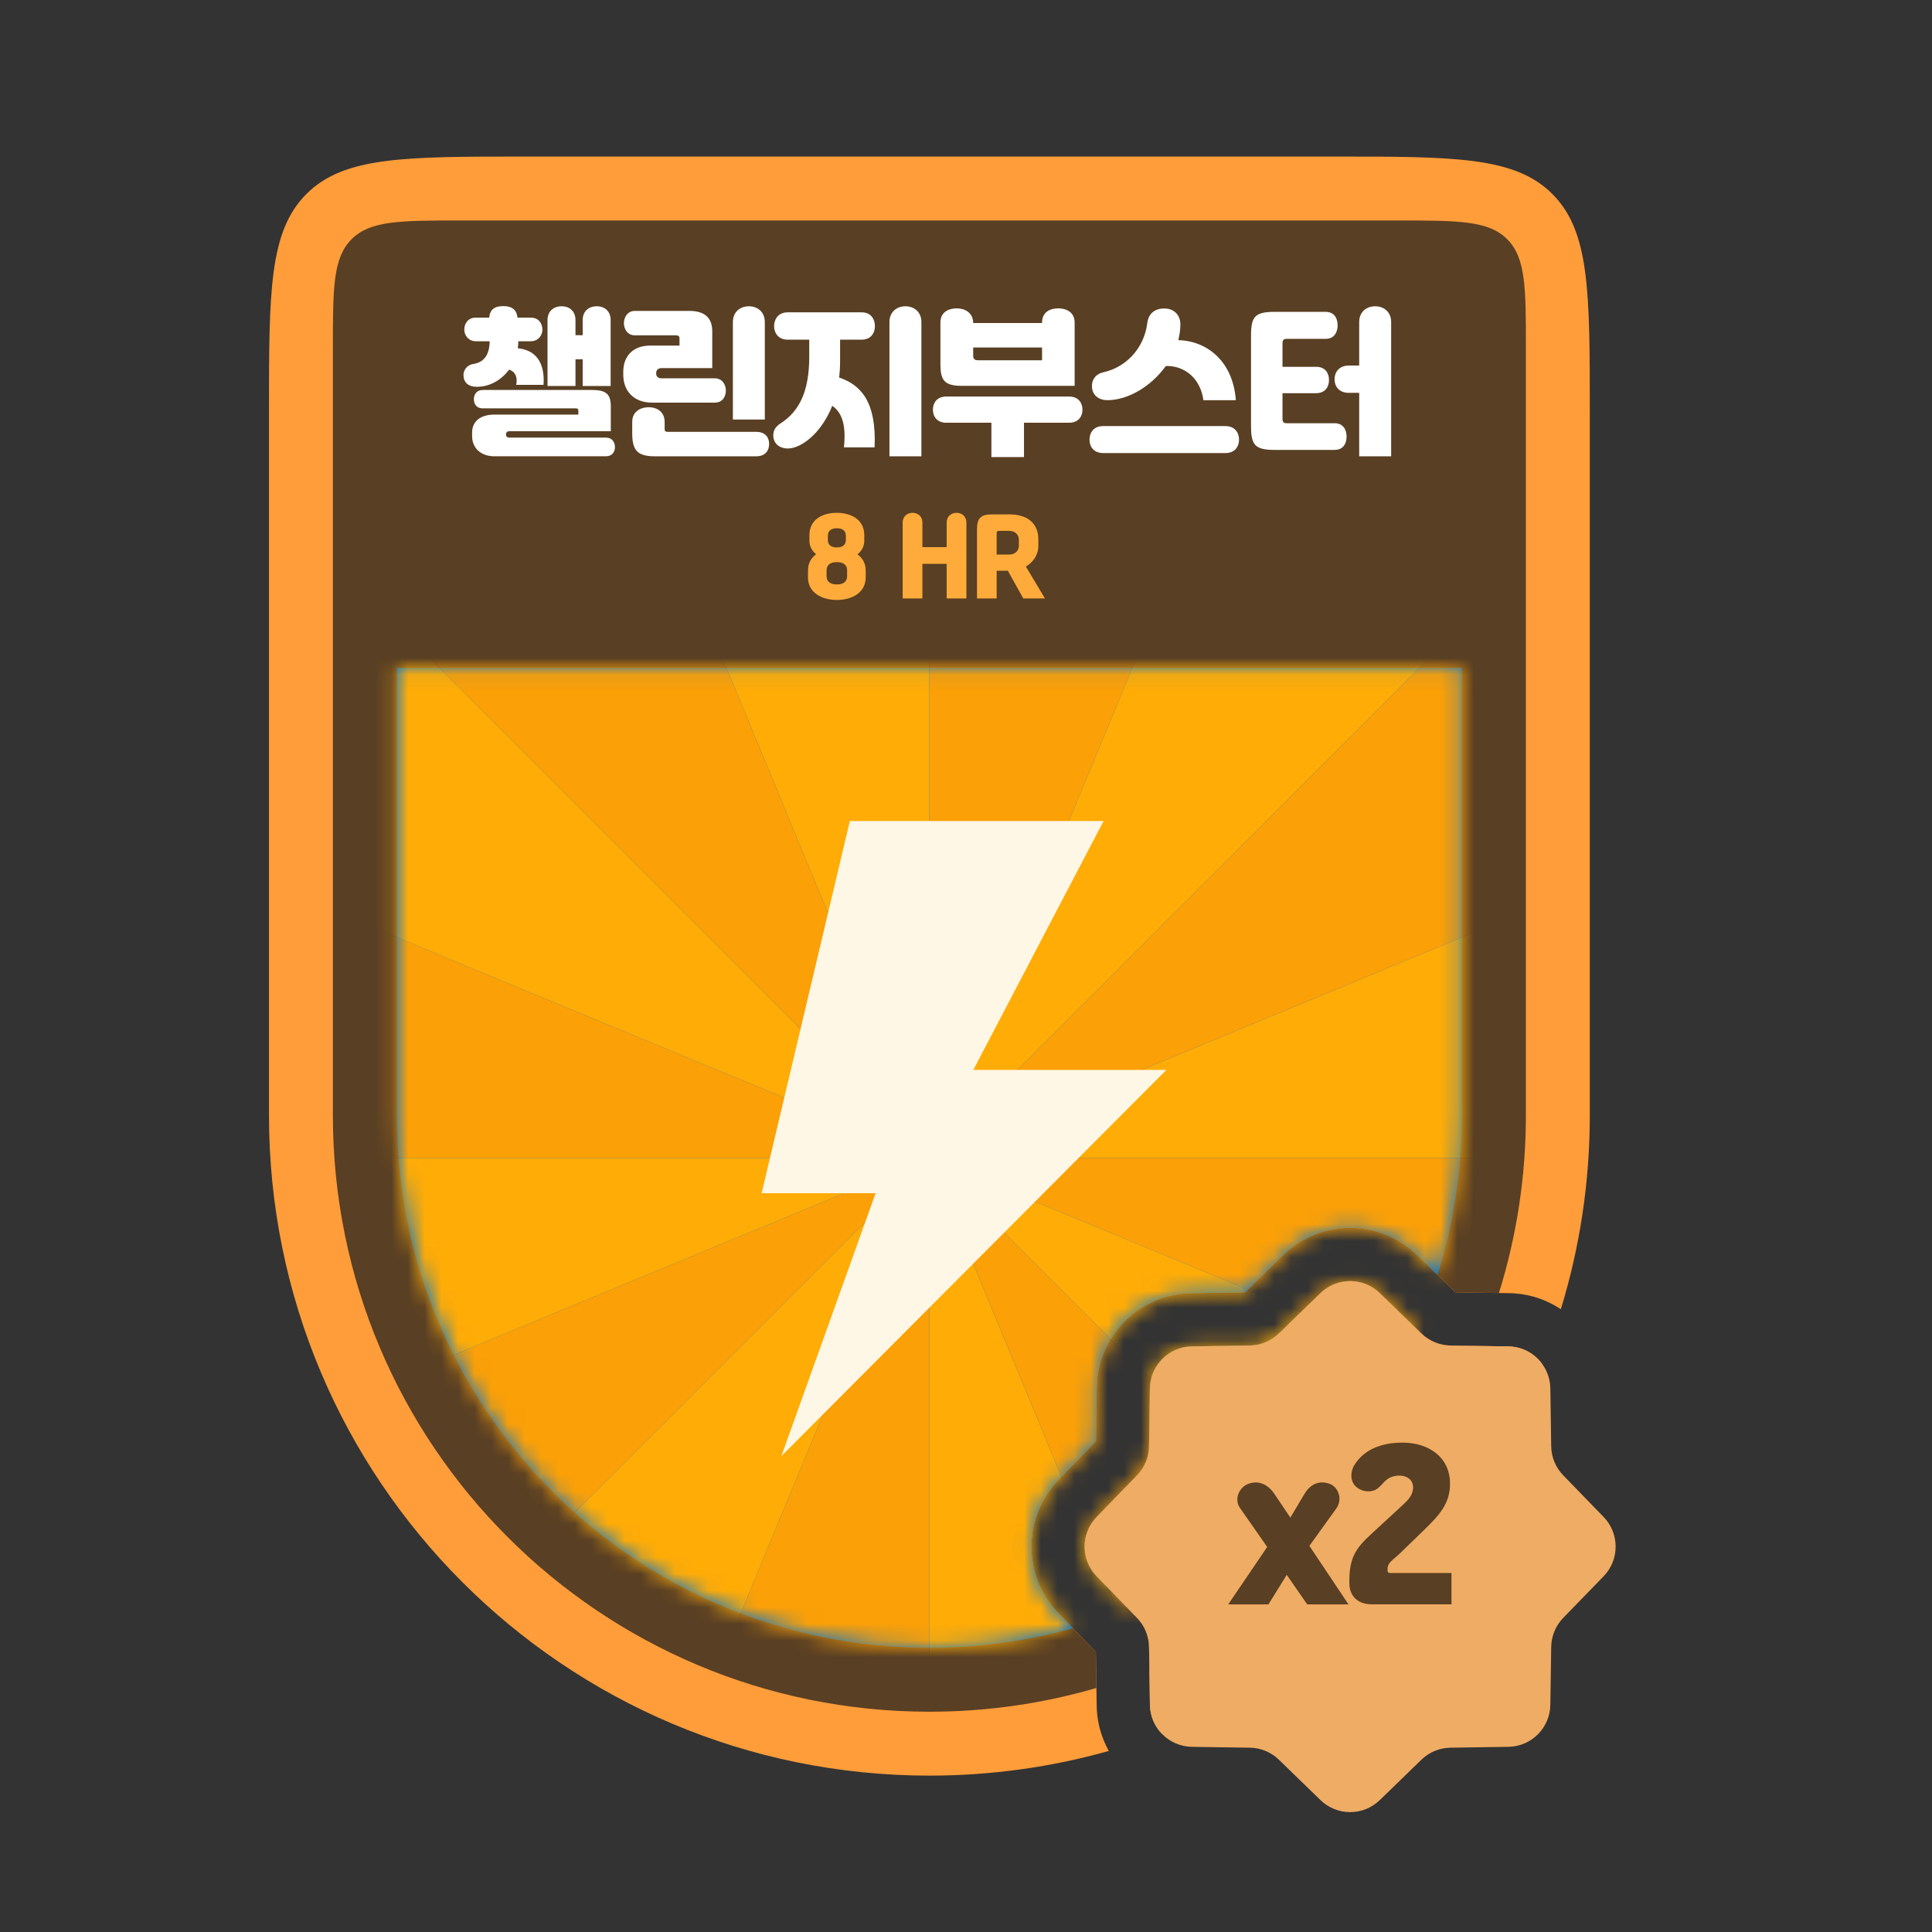 <svg width="116" height="116" viewBox="0 0 116 116" fill="none" xmlns="http://www.w3.org/2000/svg">
<rect x="0" y="0" width="116" height="116" fill="#333333" stroke="none"/>
<path d="M80.105 9.4C87.34 9.4 90.958 9.4 93.206 11.648C95.454 13.895 95.454 17.514 95.454 24.749V66.959C95.454 71.012 94.845 74.923 93.715 78.606C92.9 78.063 91.939 77.721 90.903 77.654L90.613 77.643L87.387 77.595L85.073 75.348L84.86 75.151C82.692 73.246 79.437 73.246 77.269 75.151L77.056 75.348L74.741 77.595L71.516 77.643C68.501 77.688 66.05 80.046 65.857 83.022L65.846 83.312L65.798 86.538L63.551 88.852C61.383 91.085 61.383 94.637 63.551 96.87L65.798 99.184L65.846 102.41L65.857 102.7C65.914 103.578 66.169 104.402 66.575 105.129C63.15 106.094 59.536 106.611 55.802 106.611C33.903 106.611 16.15 88.858 16.15 66.959V24.749C16.15 17.514 16.15 13.895 18.398 11.648C20.645 9.4 24.264 9.4 31.499 9.4H80.105ZM79.282 77.643C80.275 76.679 81.854 76.679 82.847 77.643L85.343 80.065L85.433 80.148C85.889 80.551 86.475 80.779 87.086 80.788L90.565 80.84L90.694 80.845C91.456 80.894 92.125 81.277 92.561 81.848C88.411 92.083 80.112 100.191 69.749 104.086C69.321 103.636 69.053 103.031 69.043 102.362L68.991 98.883C68.981 98.231 68.723 97.608 68.269 97.14L65.846 94.643C64.882 93.65 64.882 92.072 65.846 91.079L68.269 88.583C68.694 88.144 68.948 87.568 68.986 86.961L68.991 86.839L69.043 83.359C69.064 81.977 70.18 80.861 71.562 80.84L75.042 80.788C75.653 80.779 76.24 80.551 76.696 80.148L76.786 80.065L79.282 77.643Z" fill="#FF9D3A"/>
<path d="M83.942 13.238C87.56 13.238 89.369 13.238 90.493 14.362C91.617 15.486 91.617 17.296 91.617 20.913V66.96C91.617 70.677 91.049 74.262 89.998 77.634L87.387 77.596L85.073 75.349L84.86 75.152C82.692 73.247 79.437 73.247 77.269 75.152L77.056 75.349L74.741 77.596L71.516 77.644C68.501 77.689 66.05 80.047 65.857 83.023L65.846 83.314L65.798 86.539L63.551 88.853C61.383 91.086 61.383 94.638 63.551 96.871L65.798 99.185L65.829 101.35C62.647 102.276 59.283 102.774 55.802 102.774C36.022 102.774 19.987 86.74 19.987 66.96V20.913C19.987 17.295 19.988 15.486 21.111 14.362C22.235 13.238 24.044 13.238 27.662 13.238H83.942ZM79.282 77.644C80.275 76.68 81.854 76.68 82.847 77.644L85.343 80.066L85.433 80.149C85.889 80.552 86.475 80.78 87.086 80.789L88.837 80.814C85.12 89.667 77.95 96.71 69.011 100.259L68.991 98.884C68.981 98.232 68.723 97.609 68.269 97.141L65.846 94.644C64.882 93.651 64.882 92.073 65.846 91.08L68.269 88.584C68.694 88.145 68.948 87.569 68.986 86.962L68.991 86.84L69.043 83.36C69.064 81.978 70.18 80.862 71.562 80.841L75.042 80.789C75.653 80.78 76.24 80.552 76.696 80.149L76.786 80.066L79.282 77.644Z" fill="#593F23"/>
<path d="M87.779 66.959C87.779 70.302 87.265 73.524 86.314 76.553L85.073 75.348L84.86 75.151C82.692 73.246 79.437 73.246 77.269 75.151L77.056 75.348L74.741 77.595L71.516 77.643C68.501 77.688 66.05 80.046 65.857 83.022L65.846 83.312L65.798 86.538L63.551 88.852C61.383 91.085 61.383 94.637 63.551 96.87L64.416 97.761C61.675 98.525 58.787 98.936 55.803 98.936C38.142 98.936 23.825 84.62 23.825 66.959V40.098H87.779V66.959ZM79.282 77.643C80.275 76.679 81.854 76.679 82.847 77.643L85.087 79.816C81.737 87.435 75.503 93.497 67.766 96.621L65.846 94.643C64.882 93.65 64.882 92.072 65.846 91.079L68.269 88.583C68.694 88.144 68.948 87.568 68.986 86.961L68.991 86.839L69.043 83.359C69.064 81.977 70.18 80.861 71.562 80.84L75.042 80.788C75.653 80.779 76.24 80.551 76.696 80.148L76.786 80.065L79.282 77.643Z" fill="#0072D2"/>
<mask id="mask0_7333_19674" style="mask-type:alpha" maskUnits="userSpaceOnUse" x="23" y="40" width="65" height="59">
<path d="M87.779 66.959C87.779 70.302 87.265 73.524 86.313 76.553L85.073 75.348L84.86 75.151C82.692 73.246 79.437 73.246 77.269 75.151L77.056 75.348L74.741 77.595L71.516 77.643C68.501 77.688 66.05 80.046 65.857 83.022L65.846 83.312L65.798 86.538L63.551 88.852C61.383 91.085 61.383 94.637 63.551 96.87L64.416 97.761C61.675 98.525 58.787 98.936 55.803 98.936C38.142 98.936 23.825 84.62 23.825 66.959V40.098H87.779V66.959ZM79.282 77.643C80.275 76.679 81.854 76.679 82.847 77.643L85.087 79.816C81.737 87.435 75.503 93.497 67.766 96.621L65.846 94.643C64.882 93.65 64.882 92.072 65.846 91.079L68.269 88.583C68.694 88.144 68.948 87.568 68.986 86.961L68.991 86.839L69.043 83.359C69.064 81.977 70.18 80.861 71.562 80.84L75.042 80.788C75.653 80.779 76.24 80.551 76.696 80.148L76.786 80.065L79.282 77.643Z" fill="#93AAF9"/>
</mask>
<g mask="url(#mask0_7333_19674)">
<path d="M92.345 69.518V54.381L55.801 69.518H92.345Z" fill="#FFAC06"/>
<path d="M55.802 69.518L40.666 106.061H55.802V69.518Z" fill="#FBA007"/>
<path d="M19.259 84.654V106.061L55.802 69.518L19.259 84.654Z" fill="#FBA007"/>
<path d="M55.801 69.518V106.061H70.938L55.801 69.518Z" fill="#FFAC06"/>
<path d="M55.801 69.518L92.345 54.381V32.975H92.344L55.801 69.518Z" fill="#FBA007"/>
<path d="M55.801 69.518L92.345 84.654V69.518H55.801Z" fill="#FBA007"/>
<path d="M92.345 106.061V84.654L55.801 69.518L92.345 106.061Z" fill="#FFAC06"/>
<path d="M70.938 106.061H92.345L55.801 69.518L70.938 106.061Z" fill="#FBA007"/>
<path d="M55.802 69.518L19.259 106.061H40.666L55.802 69.518Z" fill="#FFAC06"/>
<path d="M55.801 69.518L70.938 32.975H55.801V69.518Z" fill="#FBA007"/>
<path d="M55.801 32.975H40.664L55.801 69.518V32.975Z" fill="#FFAC06"/>
<path d="M55.802 69.518H19.259V84.654L55.802 69.518Z" fill="#FFAC06"/>
<path d="M55.801 69.518L92.344 32.975H70.938L55.801 69.518Z" fill="#FFAC06"/>
<path d="M55.802 69.518L19.259 54.381V69.518H55.802Z" fill="#FBA007"/>
<path d="M55.802 69.518L19.259 32.975V54.381L55.802 69.518Z" fill="#FFAC06"/>
<path d="M55.802 69.518L40.665 32.975H19.259L55.802 69.518Z" fill="#FBA007"/>
<path d="M58.439 64.24L66.261 49.295L51.026 49.295L45.729 71.642H52.573L46.916 87.425L70.032 64.24H58.439Z" fill="#FFF7E6"/>
</g>
<path d="M82.567 18.389C83.076 18.389 83.527 18.715 83.527 19.338V27.397H81.608V23.588H80.984C80.457 23.588 80.131 23.262 80.131 22.773C80.131 22.293 80.447 21.948 80.984 21.948H81.608V19.338C81.608 18.715 82.059 18.389 82.567 18.389ZM77.253 25.411H80.131C80.687 25.411 80.85 25.852 80.85 26.217C80.85 26.591 80.677 27.013 80.131 27.013H76.533C75.344 27.013 75.113 26.716 75.113 25.574V20.154C75.113 19.012 75.344 18.724 76.533 18.724H79.593C80.15 18.724 80.313 19.166 80.313 19.53C80.313 19.904 80.14 20.346 79.593 20.346H77.253C77.08 20.346 77.003 20.403 77.003 20.624V22.024H79.027C79.584 22.024 79.795 22.418 79.795 22.821C79.795 23.214 79.574 23.607 79.027 23.607H77.003V25.133C77.003 25.353 77.08 25.411 77.253 25.411Z" fill="white"/>
<path d="M66.479 24.028C66.009 24.028 65.616 23.759 65.568 23.289C65.52 22.829 65.769 22.455 66.259 22.349C67.525 22.071 68.686 20.997 68.887 19.385C68.964 18.78 69.386 18.521 69.904 18.521C70.48 18.521 70.892 18.905 70.873 19.538C70.864 19.836 70.816 20.133 70.748 20.421C72.36 20.459 74.02 21.582 74.202 24.028H72.254C72.082 22.733 71.142 21.946 70 21.975C69.127 23.184 67.746 24.028 66.479 24.028ZM66.24 25.582H73.569C74.164 25.582 74.394 26.004 74.394 26.398C74.394 26.8 74.154 27.203 73.569 27.203H66.24C65.654 27.203 65.415 26.8 65.415 26.398C65.415 26.004 65.645 25.582 66.24 25.582Z" fill="white"/>
<path d="M64.523 23.166H57.731C56.675 23.166 56.464 22.802 56.464 21.852V19.367C56.464 18.744 56.944 18.514 57.452 18.514C57.932 18.514 58.431 18.782 58.431 19.387V19.396H62.566V19.367C62.566 18.744 63.036 18.514 63.544 18.514C64.033 18.514 64.523 18.753 64.523 19.367V23.166ZM62.566 21.631V20.864H58.431V21.344C58.431 21.535 58.498 21.631 58.728 21.631H62.566ZM56.819 23.809H64.187C64.763 23.809 64.993 24.203 64.993 24.596C64.993 24.999 64.753 25.382 64.187 25.382H61.482V27.445H59.525V25.382H56.819C56.253 25.382 56.013 24.999 56.013 24.596C56.013 24.203 56.244 23.809 56.819 23.809Z" fill="white"/>
<path d="M54.363 18.389C54.872 18.389 55.322 18.715 55.322 19.338V27.397H53.404V19.338C53.404 18.715 53.855 18.389 54.363 18.389ZM51.735 20.394H50.44V21.708C50.44 22.044 50.42 22.36 50.382 22.667C51.744 23.128 52.627 24.183 52.512 26.86H50.67C50.814 25.536 50.555 24.759 49.969 24.365C49.298 26.063 48.07 26.927 47.312 26.927C46.746 26.927 46.429 26.581 46.429 26.15C46.429 25.833 46.564 25.622 46.852 25.43C47.974 24.711 48.588 23.531 48.588 21.42V20.394H47.293C46.717 20.394 46.477 19.972 46.477 19.578C46.477 19.195 46.708 18.753 47.293 18.753H51.735C52.32 18.753 52.531 19.195 52.531 19.578C52.531 19.972 52.31 20.394 51.735 20.394Z" fill="white"/>
<path d="M45.921 25.19H44.003V19.338C44.003 18.715 44.453 18.389 44.962 18.389C45.47 18.389 45.921 18.715 45.921 19.338V25.19ZM42.919 24.173H39.139C38.036 24.173 37.422 23.454 37.422 22.504V22.322C37.422 21.363 38.026 20.749 39.043 20.749H40.798V20.326C40.798 20.173 40.741 20.135 40.559 20.135H38.122C37.661 20.135 37.46 19.732 37.46 19.406C37.46 19.06 37.671 18.667 38.122 18.667H41.393C42.372 18.667 42.765 19.146 42.765 19.895V22.101H39.724C39.551 22.101 39.398 22.188 39.398 22.399V22.437C39.398 22.639 39.551 22.715 39.724 22.715H42.919C43.379 22.715 43.581 23.108 43.581 23.454C43.581 23.79 43.398 24.173 42.919 24.173ZM45.403 27.397H39.321C38.247 27.397 37.959 27.023 37.959 25.996V25.325C37.959 24.749 38.41 24.452 38.947 24.452C39.484 24.452 39.906 24.759 39.906 25.325V25.756C39.906 25.891 39.954 25.929 40.089 25.929H45.403C45.96 25.929 46.18 26.274 46.18 26.658C46.18 27.051 45.95 27.397 45.403 27.397Z" fill="white"/>
<path d="M30.562 22.197C30.102 22.821 29.402 23.224 28.634 23.224C28.107 23.224 27.828 22.955 27.828 22.514C27.828 22.187 28.078 21.909 28.385 21.861C29.037 21.765 29.382 21.353 29.402 20.489H28.577C28.126 20.489 27.876 20.134 27.876 19.789C27.876 19.444 28.087 19.07 28.577 19.07H29.373C29.411 18.6 29.68 18.379 30.217 18.379C30.754 18.379 31.023 18.609 31.071 19.07H31.867C32.356 19.07 32.567 19.444 32.567 19.789C32.567 20.134 32.318 20.489 31.867 20.489H31.119C31.119 20.633 31.109 20.768 31.09 20.912C32.117 21.007 32.73 21.708 32.635 23.108H30.994C31.09 22.657 30.936 22.302 30.562 22.197ZM34.985 21.573H34.553V23.175H32.874V19.213C32.874 18.715 33.21 18.389 33.719 18.389C34.227 18.389 34.553 18.715 34.553 19.213V20.125H34.985V19.213C34.985 18.715 35.321 18.389 35.829 18.389C36.337 18.389 36.664 18.715 36.664 19.213V23.175H34.985V21.573ZM30.582 26.274H36.376C36.76 26.274 36.923 26.562 36.923 26.85C36.923 27.118 36.769 27.396 36.376 27.396H29.689C28.816 27.396 28.346 26.85 28.346 26.188V25.967C28.346 25.324 28.816 24.893 29.689 24.893H34.726V24.682C34.726 24.567 34.697 24.519 34.572 24.519H28.98C28.605 24.519 28.452 24.25 28.452 23.962C28.452 23.694 28.615 23.415 28.98 23.415H35.551C36.386 23.415 36.673 23.665 36.673 24.394V25.89H30.582C30.447 25.89 30.38 25.977 30.38 26.063V26.102C30.38 26.197 30.447 26.274 30.582 26.274Z" fill="white"/>
<path d="M62.741 35.933H61.44L60.513 34.269H59.84V35.933H58.66V31.794C58.66 31.132 58.867 30.885 59.558 30.885H60.617C61.613 30.885 62.344 31.357 62.344 32.387V32.755C62.344 33.325 62.033 33.757 61.595 34.016L62.741 35.933ZM59.84 32.042V33.297H60.588C60.974 33.297 61.175 33.049 61.175 32.755V32.416C61.175 32.122 60.974 31.875 60.588 31.875H60.007C59.874 31.875 59.84 31.904 59.84 32.042Z" fill="#FFAB3B"/>
<path d="M56.839 35.931V33.853H55.382V35.931H54.197V31.378C54.197 30.992 54.479 30.791 54.79 30.791C55.1 30.791 55.382 30.992 55.382 31.378V32.852H56.839V31.378C56.839 30.992 57.121 30.791 57.432 30.791C57.742 30.791 58.024 30.992 58.024 31.378V35.931H56.839Z" fill="#FFAB3B"/>
<path d="M51.483 33.283C51.777 33.496 51.978 33.813 51.978 34.245V34.665C51.978 35.603 51.126 36.023 50.246 36.023C49.365 36.023 48.513 35.603 48.513 34.665V34.245C48.513 33.807 48.709 33.496 49.002 33.278C48.761 33.082 48.599 32.817 48.599 32.472V32.126C48.599 31.177 49.405 30.791 50.246 30.791C51.069 30.791 51.892 31.177 51.892 32.126V32.472C51.892 32.817 51.731 33.088 51.483 33.283ZM49.705 32.167V32.42C49.705 32.736 49.929 32.869 50.246 32.869C50.562 32.869 50.787 32.736 50.787 32.42V32.167C50.787 31.85 50.562 31.718 50.246 31.718C49.929 31.718 49.705 31.85 49.705 32.167ZM50.861 34.607V34.233C50.861 33.916 50.631 33.75 50.246 33.75C49.86 33.75 49.63 33.916 49.63 34.233V34.607C49.63 34.924 49.86 35.091 50.246 35.091C50.631 35.091 50.861 34.924 50.861 34.607Z" fill="#FFAB3B"/>
<path d="M79.282 77.642C80.275 76.679 81.853 76.679 82.846 77.642L85.343 80.066C85.811 80.52 86.434 80.778 87.086 80.788L90.565 80.84C91.948 80.861 93.065 81.977 93.085 83.36L93.137 86.839C93.147 87.491 93.405 88.115 93.859 88.582L96.283 91.079C97.246 92.072 97.246 93.65 96.283 94.643L93.859 97.139C93.405 97.607 93.147 98.231 93.137 98.883L93.085 102.362C93.065 103.745 91.948 104.861 90.565 104.882L87.086 104.934C86.434 104.944 85.811 105.202 85.343 105.656L82.846 108.079C81.853 109.043 80.275 109.043 79.282 108.079L76.786 105.656C76.318 105.202 75.694 104.944 75.042 104.934L71.563 104.882C70.18 104.861 69.064 103.745 69.043 102.362L68.991 98.883C68.982 98.231 68.723 97.607 68.269 97.139L65.846 94.643C64.882 93.65 64.882 92.072 65.846 91.079L68.269 88.582C68.723 88.115 68.982 87.491 68.991 86.839L69.043 83.36C69.064 81.977 70.18 80.861 71.563 80.84L75.042 80.788C75.694 80.778 76.318 80.52 76.786 80.066L79.282 77.642Z" fill="#EFAC64"/>
<path d="M87.149 96.326H82.365C81.55 96.326 81.017 95.859 81.017 95.043V94.924C81.017 93.467 81.452 92.912 82.365 92.075L84.181 90.401C84.616 90.009 84.844 89.716 84.844 89.303C84.844 88.824 84.431 88.596 84.04 88.596C83.507 88.596 83.246 88.824 83.028 89.064C82.876 89.237 82.67 89.444 82.463 89.498C82.17 89.585 81.767 89.553 81.452 89.292C81.061 88.977 81.061 88.389 81.311 87.976C81.865 87.074 82.865 86.617 84.214 86.617C85.747 86.617 87.062 87.465 87.062 89.085C87.062 90.303 86.388 90.999 85.486 91.879L84.094 93.228C83.626 93.684 83.311 93.804 83.311 94.206V94.282C83.311 94.391 83.355 94.445 83.474 94.445H87.149V96.326Z" fill="#593F23"/>
<path d="M78.617 92.816L80.965 96.328H78.486L77.258 94.556L76.16 96.328H73.746L76.084 92.881L74.453 90.544C74.083 90.022 74.388 89.294 74.964 89.087C75.529 88.88 76.105 89.087 76.508 89.685L77.475 91.12L78.323 89.696C78.693 89.076 79.226 88.891 79.791 89.076C80.367 89.261 80.628 90.022 80.237 90.566L78.617 92.816Z" fill="#593F23"/>
</svg>
